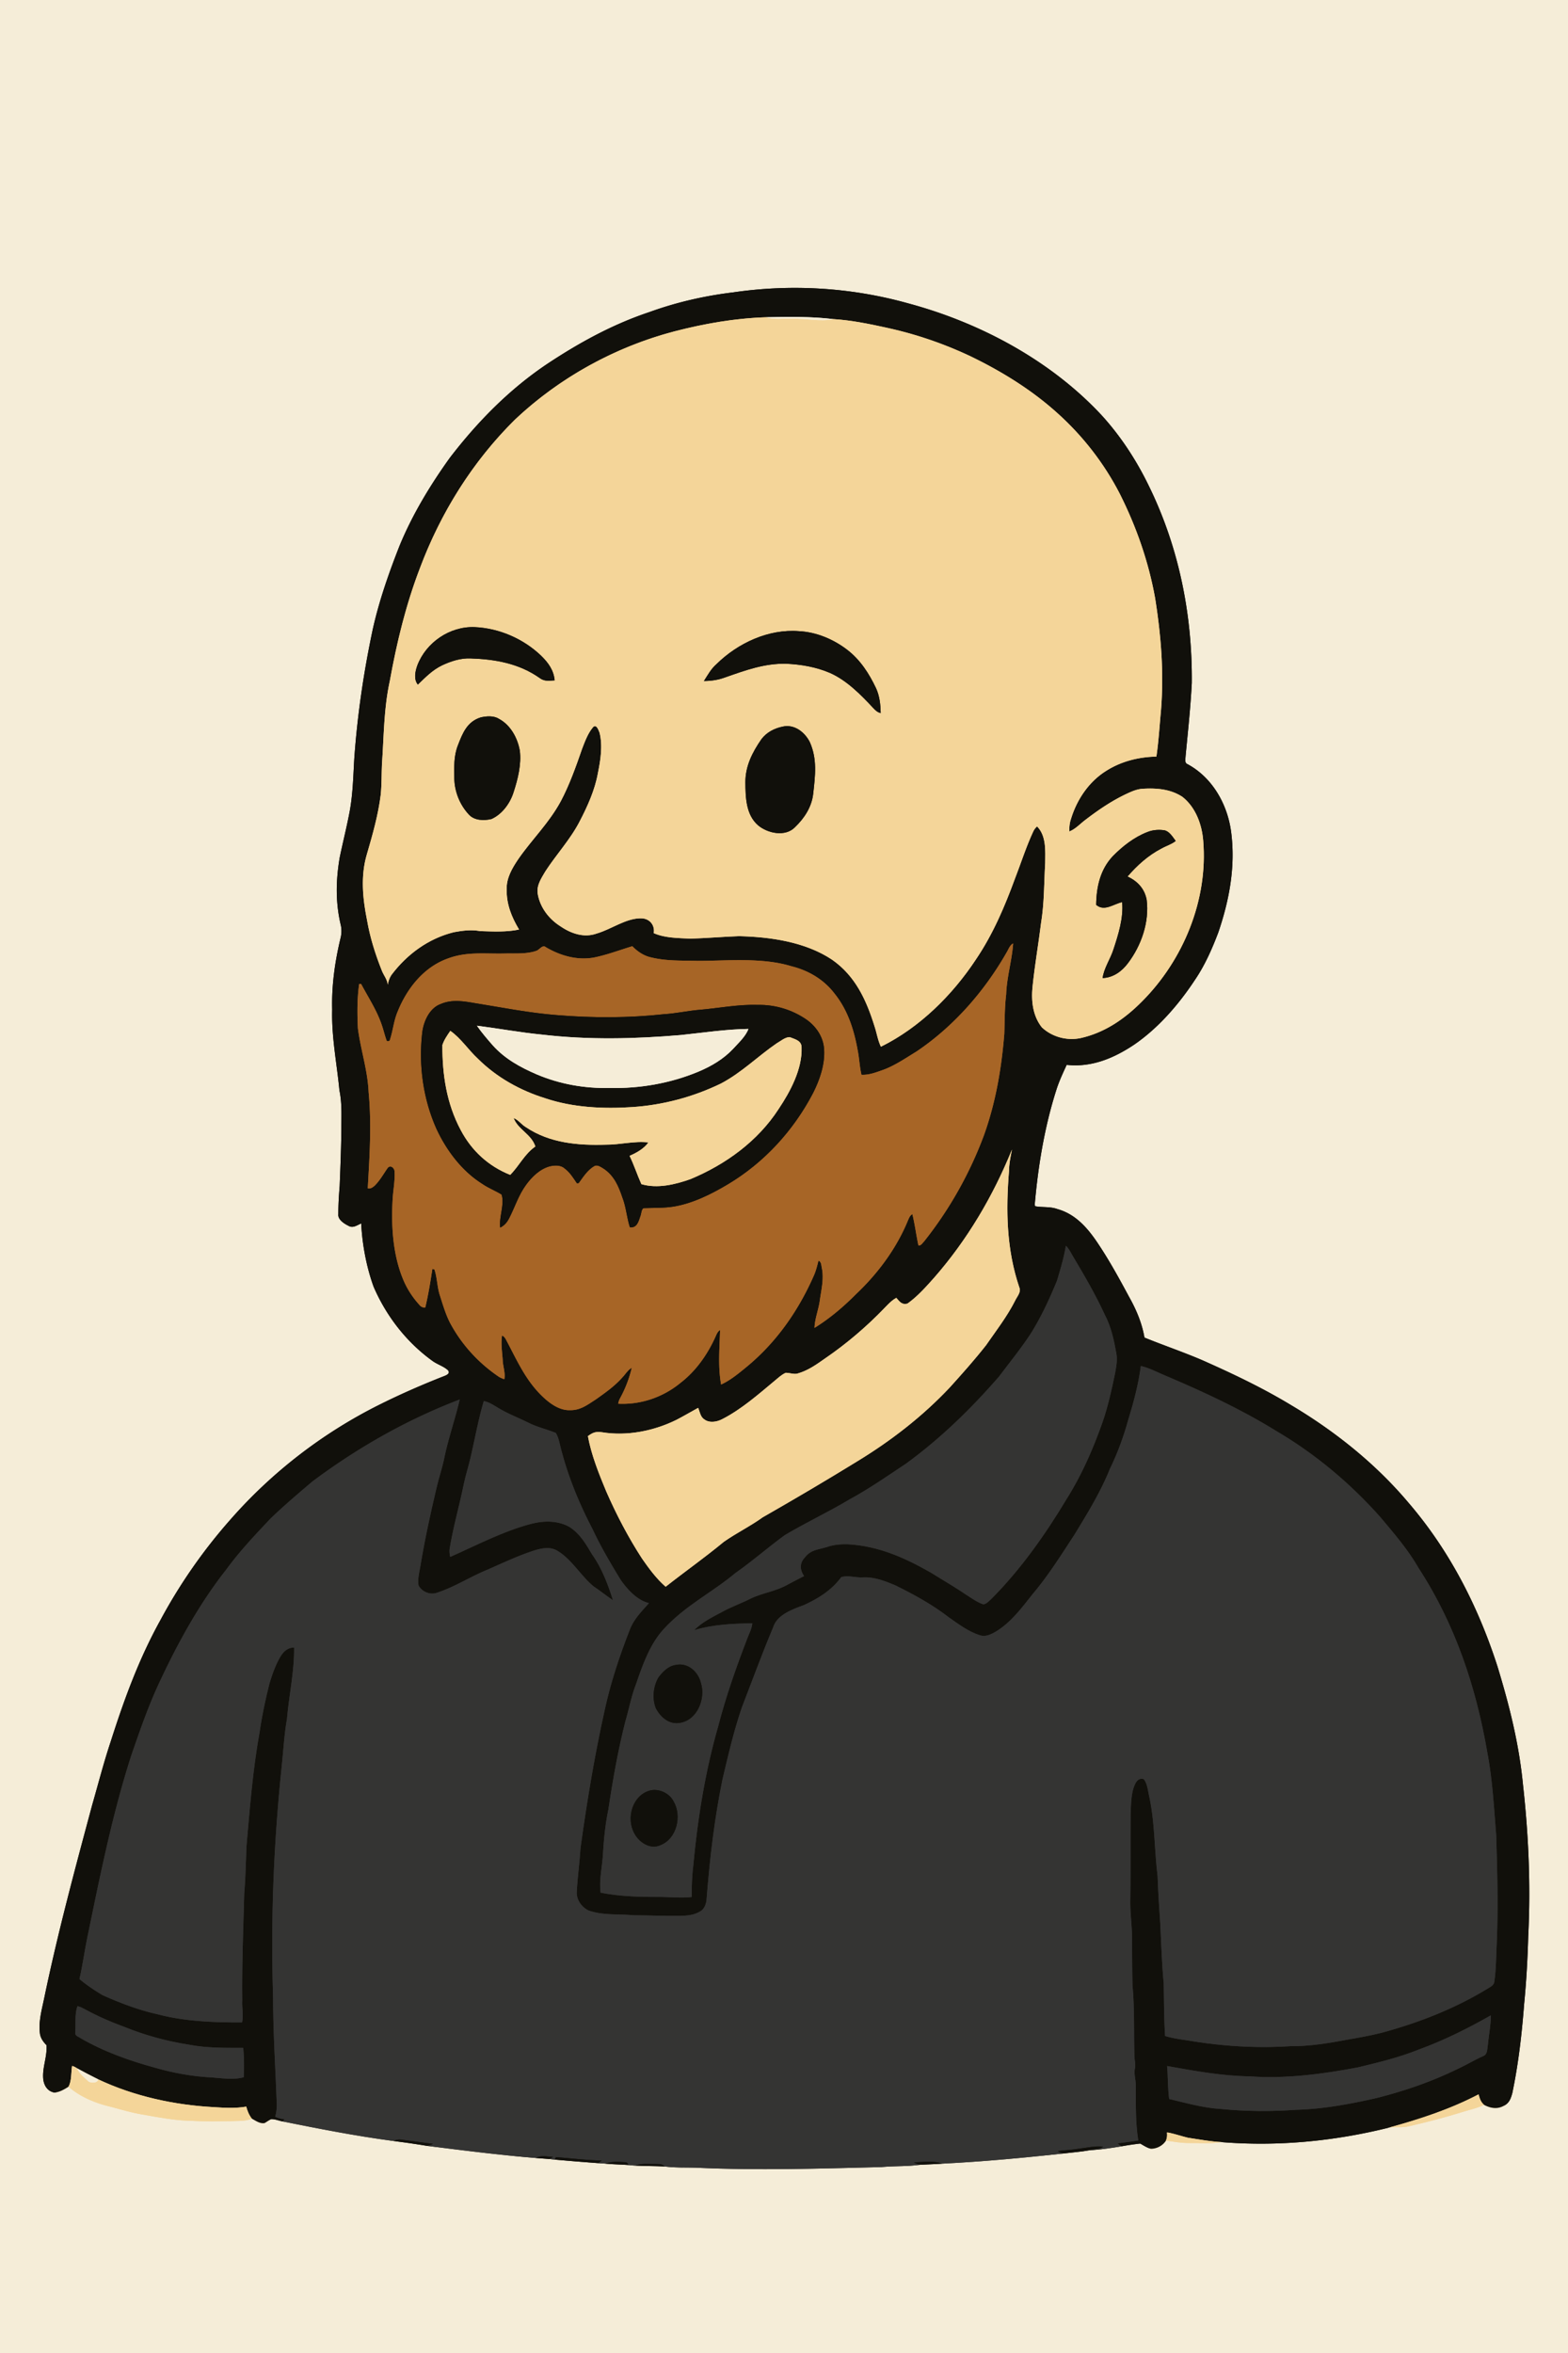 <svg xmlns="http://www.w3.org/2000/svg" xmlns:xlink="http://www.w3.org/1999/xlink" width="836pt" height="1672" viewBox="0 0 836 1254"><rect x="0" y="0" width="836" height="1254" fill="#808080" stroke="none"/><defs><path id="a" d="M0 0h836v1254H0V0Zm192.6 652.04c.49 10.99 2.83 23.42 6.63 33.78 6.79 15.66 17.53 29.51 31.42 39.51 2.53 1.83 5.81 2.77 8.11 4.85 1.39 1.57-.25 2.52-1.61 3.06-11.98 4.69-23.77 9.84-35.28 15.6-29.98 15.03-56.92 35.81-79.03 61.03a283.462 283.462 0 0 0-37.35 53.64c-11.45 20.66-19.29 42.18-26.45 64.61-3.74 11.18-6.64 22.56-9.9 33.88-9.19 34.21-18.39 68.3-25.59 103-1.31 6.28-3.12 12.53-2.22 19.01.43 2.4 1.8 4.24 3.47 5.95.43 6.17-2.34 12.03-1.74 18.05.4 3.48 2.26 6.5 5.91 7.18 2.65-.1 5.36-1.71 7.56-3.11 6.26 5.48 14.59 8.89 22.63 10.73 5.55 1.49 11.15 3.16 16.82 4.1 8.53 1.47 17.36 3.25 26.02 3.33 7.34.43 14.63.24 22 .17 3.6-.16 6.88.08 10.29-1.29 2.07 1.11 4.37 2.84 6.82 2.33 1.12-.65 2.17-1.41 3.31-2.04 2.11-.14 4.32.85 6.4 1.21 19.47 3.91 39.07 7.77 58.76 10.36 6.12.77 12.21 1.65 18.3 2.65 19.18 2.43 38.42 4.86 57.69 6.43 2.42.2 4.83.38 7.25.55l2.97.33c7.7.66 15.39 1.34 23.09 1.87 1.25.1 2.5.18 3.75.25 4.13.43 8.27.44 12.4.76 1.2.12 2.4.25 3.6.3 5.26.28 10.52.2 15.78.48 5.46.73 11.17.49 16.71.65 33.18 1.55 65.77.47 98.88-.33 6.72-.65 13.54-.28 20.22-1.21 4.05-.24 8.1-.33 12.15-.62 21.61-1.07 43.22-3.09 64.73-5.43 4.59-.56 9.21-.88 13.75-1.71 5.81-.31 11.53-1.15 17.26-2.12 3.27-.59 6.51-1.08 9.82-1.44 1.77.99 3.65 2.28 5.65 2.76 3.14.05 6.43-1.67 8.08-4.38 4.11.64 8.16 1.34 12.34 1.33 5.77-.12 11.37.48 17.1-.5 30.15 2.44 60.44-.46 89.76-7.8 3.11-.3 6.13.13 9.27-.41 9.88-2.22 19.69-4.77 29.37-7.77 3.97-1.26 7.98-2.04 11.75-3.87 3.45 1.87 7.32 2.48 10.81.33 2.67-1.38 3.49-3.86 4.24-6.57 3.29-15.74 5.08-31.51 6.31-47.52 1.18-11.96 1.84-23.98 2.18-35.99 1.36-26.95.2-54.09-2.8-80.9-2.07-21.62-7.26-42.21-13.58-62.94-10.34-32.11-25.7-62.11-47.83-87.72-17.47-20.65-39.2-37.93-62.42-51.7-15.12-9.14-30.94-16.64-47.07-23.8-10.15-4.36-21.31-8.16-30.91-12.09-1.34-7.79-4.38-14.92-8.25-21.79-5.05-9.39-10.26-18.91-16.17-27.8-5.46-8.29-11.95-16.08-21.9-18.87-3.92-1.45-7.91-.81-11.89-1.52l-.31-.66c1.79-20.65 5.19-41.42 11.49-61.2 1.46-4.69 3.53-9.05 5.56-13.51 13.26 1.48 25.18-3.56 35.98-10.77 13-8.93 23.85-21.52 32.48-34.63 5.24-7.71 9.14-16.57 12.42-25.27 5.82-17.14 9.12-34.71 6.88-52.84-1.8-15-9.95-29.66-23.58-36.87-1.34-.6-.83-2.83-.8-4 1.23-13.01 2.67-26.07 3.33-39.12.33-36.23-6.82-72.18-22.79-104.8-6.65-13.8-15.21-26.92-25.59-38.22-27.28-29.15-64.85-49.16-103.19-59.4-30.14-8.38-61.91-10.29-92.85-5.77-15.26 1.83-30.38 5.29-44.84 10.54-19.5 6.51-37.19 16.21-54.28 27.52-20.26 13.56-37.18 30.79-52 50.06-10.51 14.64-20.04 30.36-26.9 47.06-5.72 14.55-10.85 29.23-14.26 44.51-4.79 22.57-8.17 45.5-9.81 68.5-.56 9.28-.74 19.21-2.49 28.52-1.54 8.21-3.6 16.28-5.3 24.47-2.07 12.07-2.29 24.21.61 36.17.44 2.09.4 4.25-.05 6.33-3.06 12.64-4.91 25.48-4.57 38.51-.39 14.72 2.47 28.55 3.86 43.11 1.46 6.96 1.01 13.84 1.03 20.89-.1 10.02-.49 20.02-.9 30.03-.41 4.97-.72 10-.72 15-.36 2.95 3.14 5.12 5.41 6.25 2.46 1.44 4.5-.35 6.81-1.24Z"/><path id="b" d="M483.85 161.58c38.34 10.24 75.91 30.25 103.19 59.4 10.38 11.3 18.94 24.42 25.59 38.22 15.97 32.62 23.12 68.57 22.79 104.8-.66 13.05-2.1 26.11-3.33 39.12-.03 1.17-.54 3.4.8 4 13.63 7.21 21.78 21.87 23.58 36.87 2.24 18.13-1.06 35.7-6.88 52.84-3.28 8.7-7.18 17.56-12.42 25.27-8.63 13.11-19.48 25.7-32.48 34.63-10.8 7.21-22.72 12.25-35.98 10.77-2.03 4.46-4.1 8.82-5.56 13.51-6.3 19.78-9.7 40.55-11.49 61.2l.31.66c3.98.71 7.97.07 11.89 1.52 9.95 2.79 16.44 10.58 21.9 18.87 5.91 8.89 11.12 18.41 16.17 27.8 3.87 6.87 6.91 14 8.25 21.79 9.6 3.93 20.76 7.73 30.91 12.09 16.13 7.16 31.95 14.66 47.07 23.8 23.22 13.77 44.95 31.05 62.42 51.7 22.13 25.61 37.49 55.61 47.83 87.72 6.32 20.73 11.51 41.32 13.58 62.94 3 26.81 4.16 53.95 2.8 80.9-.34 12.01-1 24.03-2.18 35.99-1.23 16.01-3.02 31.78-6.31 47.52-.75 2.71-1.57 5.19-4.24 6.57-3.49 2.15-7.36 1.54-10.81-.33-1.8-1.53-2.32-3.38-2.94-5.58-15.08 7.89-31.1 13.12-47.45 17.63-29.32 7.34-59.61 10.24-89.76 7.8-5.88-.32-11.8-1.43-17.63-2.29-3.54-.85-7.03-2.07-10.61-2.77l-.7-.03c.22 1.54.05 2.95-.5 4.26-1.65 2.71-4.94 4.43-8.08 4.38-2-.48-3.88-1.77-5.65-2.76-3.31.36-6.55.85-9.82 1.44-.83-.38-1.58-.89-2.28-1.56 3.69-.54 7.39-.89 11.06-1.54-1.55-9.76-1.26-19.05-1.31-28.73.12-3.38-1.18-6.61-.45-9.83.4-1.97-.21-4.13-.29-6.17-.38-12.73.15-25.35-1.04-38-.18-7.66-.19-15.34-.23-23 .19-7.68-1.15-15.33-.93-23 .22-15.33.03-30.67.17-46 .29-5.07.22-11.04 2.59-15.63.91-1.67 2.43-2.93 4.42-2.18 1.89 2.29 2.2 6.06 2.84 8.89 3.09 13.89 2.77 28.53 4.53 42.79.31 8.38.82 16.76 1.42 25.13.55 10.68.82 21.33 1.85 31.98.15 9.37.15 18.7.71 28.06 5.09 1.61 10.49 2.02 15.83 2.99 16.82 2.6 34.02 3.58 51 2.45 9.99.1 20.18-1.55 29.99-3.41 6.39-1.1 12.81-2.24 19.09-3.85 20.36-5.56 39.79-13.22 57.73-24.44 1.09-.72 1.79-1.47 1.92-2.83.99-6.66.9-13.25 1.26-19.95.85-19.37.31-38.65-.28-58.01-1.17-14.4-1.95-29.47-4.72-43.99-6.01-34.94-17.18-68.4-36.62-98.25-5.65-9.88-12.92-18.25-20.18-26.93-16.1-18.19-34.86-33.92-55.82-46.23-18.7-11.56-38.49-20.73-58.68-29.31-4.41-1.8-8.79-4.25-13.45-5.27-1.23 9.66-3.82 19.31-6.68 28.59-2.5 9.07-5.67 17.77-9.81 26.22-4.98 12.45-11.92 23.64-18.87 35.05-7.03 10.74-14.01 21.9-22.32 31.7-5.78 7.25-11.23 14.74-19.23 19.74-2.59 1.55-5.7 3.21-8.78 2.2-5.99-1.81-11.49-5.94-16.58-9.5-8.93-6.89-18.73-12.26-28.83-17.22-5.57-2.29-11.01-4.44-17.14-4.13-3.66.24-8.04-1.28-11.49-.12-5.09 6.95-12.24 11.38-19.96 14.91-5.9 2.15-14.31 5.13-16.31 11.8-5.9 13.98-11.12 28.28-16.6 42.43-4.32 12.5-7.33 25.54-10.38 38.4-4.37 21.29-6.81 42.31-8.52 63.94-.16 2.39-1.05 5.19-3.2 6.51-3.25 2.01-6.79 2.42-10.54 2.48-8.33.13-16.67-.23-25.01-.28-8.67-.8-16.19.18-24.13-2.52-3.78-1.81-6.73-5.89-6.34-10.22.43-7.69 1.5-15.32 1.98-23.01 3.4-24.71 7.48-49.29 12.91-73.65 3.14-14.52 7.88-28.71 13.27-42.55 2.19-5.87 6.27-9.85 10.31-14.41-6.26-1.5-11.45-7.24-15.03-12.32-5.37-8.78-10.63-17.69-14.99-27.01-6.99-13.37-12.86-27.51-16.68-42.13-.85-3.01-1.3-6.57-2.96-9.25-4.81-1.95-9.9-3.07-14.58-5.43-5.38-2.7-11.01-4.77-16.1-7.88-2.51-1.49-4.78-3.08-7.71-3.66-2.85 9.59-4.63 19.58-6.87 29.31-1.12 5.06-2.76 9.97-3.81 15.04-2.33 11.38-5.55 22.49-7.45 33.95-.32 1.63-.11 3.14.23 4.74 13.78-6.08 28.14-13.65 43-17.57 6.87-1.82 14.68-1.93 20.95 1.84 5.48 3.73 8.36 8.83 11.66 14.36 5.2 7.28 8.48 15.98 11.16 24.46-3.51-2.35-6.8-5-10.31-7.36-6.71-5.49-11.61-14.32-19.11-18.85-3.78-2.44-8.24-1.59-12.29-.39-8.65 2.78-16.58 6.54-24.79 10.16-9.55 3.82-17.58 9.29-27.36 12.47-3.64 1.31-8.06-.53-9.81-3.93-.54-3.18.34-6.8.94-9.94 2.3-14.11 5.39-28.12 8.66-42.03 1.32-5.7 3.26-11.2 4.35-16.95 2.16-10.16 5.68-20.04 8.01-30.14-27.99 10.64-54.59 25.76-78.55 43.7-7.58 6.42-15.14 12.84-22.3 19.72-8.21 8.73-16.62 17.55-23.66 27.27-14.4 18.24-25.94 39.34-35.74 60.35-5.8 12.42-10.23 25.28-14.71 38.21-10.3 31.74-16.98 65.5-23.74 98.21-1.43 7.11-2.41 14.31-4.03 21.39 3.7 3.15 8.17 6.13 12.36 8.61 9.34 4.16 19.03 7.87 29.04 10.1 14.53 3.88 30.32 4.47 45.29 4.41.83-3.92-.13-7.78.1-11.83-.22-19 .55-38.01 1.06-57 .73-8.41.84-16.84 1.21-25.27 1.76-20.19 3.37-40.67 6.99-60.63 1.27-8.78 3.12-17.58 5.33-26.18 1.52-4.88 3.23-9.9 5.91-14.28 1.62-2.62 3.9-4.62 7.14-4.61.18 12.64-2.7 25.35-3.78 37.97-1.53 8.62-1.94 17.3-2.88 25.99-4.24 40.62-5.86 81.18-4.54 122.01 0 19.34 1.29 38.57 1.99 57.88-.01 2.1-.3 4.18-.86 6.2 1.64.81 3.25 1.11 5.05 1.35l-.96 1.19c-2.08-.36-4.29-1.35-6.4-1.21-1.14.63-2.19 1.39-3.31 2.04-2.45.51-4.75-1.22-6.82-2.33-1.53-1.93-2.36-4.07-3-6.42-5.64.99-11.61.66-17.3.28-21.05-1.13-42.44-5.78-61.57-14.78-3.81-1.89-7.6-3.86-11.33-5.91-.84-.54-1.66-1.04-2.65-1.27-.57 3.53-.17 7.88-1.91 11.06-2.2 1.4-4.91 3.01-7.56 3.11-3.65-.68-5.51-3.7-5.91-7.18-.6-6.02 2.17-11.88 1.74-18.05-1.67-1.71-3.04-3.55-3.47-5.95-.9-6.48.91-12.73 2.22-19.01 7.2-34.7 16.4-68.79 25.59-103 3.26-11.32 6.16-22.7 9.9-33.88 7.16-22.43 15-43.95 26.45-64.61a283.462 283.462 0 0 1 37.35-53.64c22.11-25.22 49.05-46 79.03-61.03 11.51-5.76 23.3-10.91 35.28-15.6 1.36-.54 3-1.49 1.61-3.06-2.3-2.08-5.58-3.02-8.11-4.85-13.89-10-24.63-23.85-31.42-39.51-3.8-10.36-6.14-22.79-6.63-33.78-2.31.89-4.35 2.68-6.81 1.24-2.27-1.13-5.77-3.3-5.41-6.25 0-5 .31-10.03.72-15 .41-10.01.8-20.01.9-30.03-.02-7.05.43-13.93-1.03-20.89-1.39-14.56-4.25-28.39-3.86-43.11-.34-13.03 1.51-25.87 4.57-38.51.45-2.08.49-4.24.05-6.33-2.9-11.96-2.68-24.1-.61-36.17 1.7-8.19 3.76-16.26 5.3-24.47 1.75-9.31 1.93-19.24 2.49-28.52 1.64-23 5.02-45.93 9.81-68.5 3.41-15.28 8.54-29.96 14.26-44.51 6.86-16.7 16.39-32.42 26.9-47.06 14.82-19.27 31.74-36.5 52-50.06 17.09-11.31 34.78-21.01 54.28-27.52 14.46-5.25 29.58-8.71 44.84-10.54 30.94-4.52 62.71-2.61 92.85 5.77ZM206.74 524.77c.32-1.84.89-3.58 1.93-5.15 8.31-11.06 19.77-19.47 33.31-22.81 4.69-.87 9.27-1.46 14.02-.59 6.84.21 14.01.59 20.74-.84-3.97-6.6-6.77-13.54-6.6-21.38-.23-6.12 3.08-11.59 6.4-16.47 7.22-10.33 16.29-19.12 22.44-30.53 4.64-8.74 8.1-18.51 11.33-27.84 1.53-3.97 3.18-8.58 6.05-11.8 1.75-1.47 2.82 1.95 3.3 3.11 1.75 6.9.51 14.8-.91 21.7-1.61 8.94-5.59 17.72-9.78 25.74-4.89 9.47-12.75 17.97-18.34 26.7-2.03 3.48-4.54 7.17-3.98 11.4 1.1 7.28 5.75 13.51 11.87 17.46 5.76 3.99 12.75 6.52 19.66 4.02 7.82-2.26 15.79-8.32 23.83-8.07 4.32.1 7.25 3.61 6.54 7.87 5.82 2.64 13.15 2.61 19.45 2.94 8.66-.25 17.33-1.01 26-1.32 16.7.39 35.38 3.05 49.57 12.51 12.42 8.62 18.31 21.45 22.67 35.45 1.24 3.7 1.75 7.45 3.42 10.96 20.61-10.17 38.06-27.44 50.65-46.5 9.12-13.5 15.28-27.99 20.87-43.21 3.27-8.4 5.93-16.89 9.75-25.08.47-.99 1.14-1.86 2-2.61 4.99 5.02 4.38 13.06 4.32 19.57-.63 10.98-.45 21.24-2.21 32-1.4 11.35-3.38 22.63-4.53 33.99-.76 7.49.16 15.49 4.98 21.53 5.39 5.09 13.27 7.21 20.53 5.74 12.93-2.87 23.56-10.2 32.76-19.47 22.19-22.18 35.38-54.31 32.71-85.81-.68-8.67-4.08-17.83-11.11-23.33-6.42-4.2-13.94-4.74-21.4-4.27-3.4.29-6.35 1.75-9.39 3.19-7.37 3.58-14.25 8.28-20.75 13.26-2.8 2.06-5.43 5.06-8.69 6.28-.13-2.48.13-4.64.95-6.98 3.16-10.2 9.56-19.66 18.73-25.35 8.01-5.08 17.28-7.36 26.72-7.58 1.22-8.37 1.7-16.78 2.49-25.2 1.55-19.94-.03-39.48-3.17-59.18-3.49-19.42-10.01-38.12-18.88-55.73-8.33-16.17-19.66-30.74-33.19-42.89-13.82-12.48-29.87-22.37-46.6-30.44-13.81-6.49-28.3-11.5-43.2-14.81-9.69-2.15-19.83-4.29-29.72-4.88-11.77-1.42-23.84-1.23-35.71-.99-16.65.53-32.96 3.37-49.07 7.55-31.58 8.29-61.14 24.58-84.9 46.98-22.6 22.33-39.59 49.55-50.73 79.25-7.46 19.44-12.31 39.56-16.02 60.01-3.22 14.65-3.14 29.26-4.18 44.13-.26 5.46-.12 10.99-.66 16.43-1.39 11.09-4.36 21.37-7.46 32.05-3.36 11.49-2.16 23.46.17 35.01 1.59 9.19 4.39 18.05 7.84 26.7 1.04 2.72 2.87 4.6 3.18 7.58Zm252.57 48.03c-1.02-4.28-1.15-8.66-2.01-12.97-1.99-11.09-5.34-21.7-12.56-30.56-5.66-7.35-13.81-12.1-22.75-14.31-15.53-4.78-33.86-2.88-49.99-2.87-8.93-.24-17.28.21-26-2.14-3.47-1.04-6.35-3.12-8.88-5.66-6.78 2.04-13.67 4.68-20.62 6.05-8.93 1.54-17.7-1.01-25.4-5.5-1.92-1.63-3.4 1.37-5.22 1.92-5.16 1.79-11.46 1.28-16.88 1.4-10.5.26-20.04-1.14-30.16 2.64-12.85 4.54-21.85 15.95-26.8 28.26-2.08 4.82-2.46 9.96-4.08 14.88-.11.82-.68 1.12-1.72.91-1.05-2.76-1.68-5.67-2.65-8.46-2.61-7.83-7.02-14.42-11.06-22.01l-1.03.04c-1.12 7.74-1.05 15.78-.68 23.59 1.46 11.41 5.21 22.32 5.71 33.99 1.66 17.29.51 34.05-.45 51.3 1.41.4 2.73-.56 3.72-1.46 2.8-2.79 4.58-6.08 6.8-9.26 1.37-1.88 3.38-.45 3.73 1.36.42 5.24-.83 10.78-1.03 16.06-.76 13.9.27 29.04 5.7 42 2.06 4.95 5.01 9.45 8.6 13.41.98 1.15 1.65 1.35 3.12 1.48 1.62-6.73 2.76-13.8 3.81-20.66l1.1.34c1.5 4.46 1.42 9.3 2.9 13.81 1.73 5.36 3.36 11.1 6.15 15.96 6.17 11.04 14.97 20.45 25.46 27.5.87.48 1.78.88 2.74 1.2.66-3.24-.71-6.71-.85-10.04-.26-4.35-1.08-8.95-.36-13.27 1.4.65 1.9 1.79 2.56 3.06 5.71 10.8 10.22 21.14 19.29 29.71 3.87 3.64 8.92 7.26 14.48 7.03 5.56.08 9.32-2.94 13.75-5.78 5.09-3.62 10.05-7.08 14.2-11.82 1.72-1.82 2.72-3.77 4.87-4.96-1.3 5.68-3.53 11.38-6.36 16.48-.41.82-.7 1.7-.85 2.64 12.07.63 24.04-3.51 33.31-11.2 8.37-6.44 14.58-15.5 18.81-25.08.55-1.2 1.02-2.25 2.18-2.98-.25 9.8-1.19 19.26.56 29.03 4.85-2.2 9.17-5.78 13.27-9.14 16.21-13.24 28.15-30.45 36.45-49.56.96-2.37 1.58-4.83 2.18-7.32 1.69.72 1.45 2.61 1.85 4.15 1.12 5.75-.32 11.24-1.12 17.03-.67 5.02-2.64 9.56-2.84 14.66 8.13-5.02 15.55-11.34 22.27-18.12 11.65-11.02 21.6-24.47 27.65-39.38.59-1.25.98-2.42 2.26-3.12 1.36 5.5 2.03 11.13 3.23 16.66 1.37.26 2.11-1.25 2.98-2.07a207.06 207.06 0 0 0 32.05-56.9c6.19-17.35 9.28-35.43 10.75-53.75.26-7.02.14-14 1-21 .3-9.21 3.08-18.07 3.72-27.2-1.8.89-2.48 3.21-3.52 4.87-11.84 20.72-28.27 39.49-48.15 52.82-5.89 3.58-11.88 7.73-18.33 9.93-3.6 1.27-6.99 2.53-10.86 2.38Zm80.22 39.88-.09.22c-10.09 24.78-23.79 47.96-41.45 68.11-4.25 4.77-8.8 9.9-14.12 13.7-3 .84-4.26-1.02-5.97-3.03-2.4 1.3-4.18 3.22-6.06 5.15-9.66 10.06-20.36 19.21-31.88 27.09-4.81 3.39-9.26 6.59-15.04 8.18-1.95.35-4.03-.5-6.02-.47-2.22.99-4.06 2.76-5.94 4.3-8.57 7.14-17.77 15.21-27.75 20.31-2.83 1.55-6.98 2.31-9.72.19-2.1-1.37-2.34-3.97-3.26-6.12-3.86 2.11-7.65 4.34-11.55 6.37-12.06 5.94-26.34 8.8-39.69 6.63-3.41-.45-4.84.09-7.53 2.05 1.84 10.09 5.84 20.05 9.78 29.49 5.42 12.38 11.73 24.44 19.09 35.79 3.68 5.29 7.69 10.75 12.58 14.98 10.22-8.05 20.85-15.54 30.89-23.84 6.71-4.74 14.15-8.33 20.83-13.15 16.91-9.66 33.7-19.56 50.29-29.76 18.12-11.02 34.91-24 49.47-39.46 6.62-7.32 13.31-14.83 19.41-22.59 5.39-7.81 11.1-15.13 15.41-23.63.96-2.06 3.35-4.65 2.28-6.99-6.9-20.38-7.25-40.98-5.52-62.22.03-3.74.78-7.31 1.51-10.96l.05-.34Zm28.76 51.22c-1.04 6.35-2.93 12.56-4.76 18.71-3.97 9.63-8.37 19.18-13.9 28.03-5.24 8-11.24 15.34-16.98 22.99-14.98 17.2-31.15 32.97-49.62 46.43-9.9 6.56-19.54 13.31-30 18.99-11.37 6.8-23.4 12.4-34.76 19.19-8.82 6.48-17.08 13.71-26.05 20-13.05 10.87-26.99 17.45-38.65 30.3-7.06 7.82-10.98 18.83-14.33 28.65-2.61 6.58-3.81 13.42-5.81 20.19-3.94 15.54-6.67 31-9.04 46.83-1.64 7.95-2.46 15.98-2.92 24.07-.39 6.66-2.12 13.77-1.24 20.38 10.67 2.16 21.91 2.31 32.77 2.29 5.46.08 10.47.65 15.82.01-.09-5.71.15-11.33.84-17.01 2.32-24.88 6.34-49.91 13.26-73.95 4.1-15.85 9.58-31.39 15.45-46.66 1.05-2.9 2.49-5.28 2.71-8.23-10.5.22-20.86.6-30.97 3.68 3.99-4.2 9.88-7.06 14.94-9.77 4.84-2.67 10.05-4.49 14.98-6.98 6.38-3.13 13.5-3.93 19.64-7.39 2.99-1.61 6.02-3.15 9.03-4.71-2.28-3.26-2.46-6.91.4-9.88 3.19-4.29 7.47-4.19 12.14-5.71 3.5-1.17 7.1-1.44 10.76-1.35 16.44.88 30.63 7.28 44.69 15.33 6.14 3.86 12.42 7.45 18.41 11.55 2.86 1.78 5.75 3.94 8.95 5.06 1.59.19 3.16-1.64 4.28-2.6 15.75-15.76 28.98-34.52 40.42-53.59 8.05-12.81 14.06-26.59 19.09-40.83 2.92-8.49 4.91-17.47 6.72-26.26.61-3.62 1.33-7.02.58-10.65-1.22-6.89-2.73-13.86-6-20.11-4.97-10.81-10.85-20.92-16.94-31.12-1.22-2.06-2.17-4.17-3.91-5.88Zm-438.34 443.13c.26-5.22.22-10.43-.26-15.63-9.47-.03-19.29.15-28.62-1.66-12.01-1.84-23.84-5.07-35.09-9.66-7.14-2.59-14.09-5.67-20.77-9.29-1.28-.67-2.47-1.33-3.9-1.62-1.55 4.26-.83 9.36-1.17 13.85-.23 2.07 1.39 2.18 2.75 3.15 12.4 7.22 26.31 12.13 40.11 15.89 9.46 2.7 19.17 4.47 29 5.03 5.74.33 12.37 1.56 17.95-.06Zm492.3-5.97c.54 5.85.33 11.74 1.11 17.57 9.23 2.18 18.1 4.75 27.64 5.32 13.26 1.32 26.71 1.4 40 .44 14.46-.37 28.98-3.1 43.03-6.29 14.97-3.8 29.54-8.79 43.42-15.63 4.55-2.09 8.81-4.72 13.4-6.74 2.29-.88 2.02-3.76 2.4-5.74.49-5.34 1.6-10.6 1.62-15.93-12.46 7.06-25.24 13.44-38.73 18.33-10.35 4.16-21.34 6.8-32.16 9.4-18.76 3.56-38.56 6.17-57.65 4.78-14.97-.22-29.41-2.9-44.08-5.51Z"/><path id="c" d="M408.57 169.08c4.16 1.46 9.06.51 13.43.81 7.58-.34 15.1 1.7 22.28.18 9.89.59 20.03 2.73 29.72 4.88 14.9 3.31 29.39 8.32 43.2 14.81 16.73 8.07 32.78 17.96 46.6 30.44 13.53 12.15 24.86 26.72 33.19 42.89 8.87 17.61 15.39 36.31 18.88 55.73 3.14 19.7 4.72 39.24 3.17 59.18-.79 8.42-1.27 16.83-2.49 25.2-9.44.22-18.71 2.5-26.72 7.58-9.17 5.69-15.57 15.15-18.73 25.35-.82 2.34-1.08 4.5-.95 6.98 3.26-1.22 5.89-4.22 8.69-6.28 6.5-4.98 13.38-9.68 20.75-13.26 3.04-1.44 5.99-2.9 9.39-3.19 7.46-.47 14.98.07 21.4 4.27 7.03 5.5 10.43 14.66 11.11 23.33 2.67 31.5-10.52 63.63-32.71 85.81-9.2 9.27-19.83 16.6-32.76 19.47-7.26 1.47-15.14-.65-20.53-5.74-4.82-6.04-5.74-14.04-4.98-21.53 1.15-11.36 3.13-22.64 4.53-33.99 1.76-10.76 1.58-21.02 2.21-32 .06-6.51.67-14.55-4.32-19.57-.86.75-1.53 1.62-2 2.61-3.82 8.19-6.48 16.68-9.75 25.08-5.59 15.22-11.75 29.71-20.87 43.21-12.59 19.06-30.04 36.33-50.65 46.5-1.67-3.51-2.18-7.26-3.42-10.96-4.36-14-10.25-26.83-22.67-35.45-14.19-9.46-32.87-12.12-49.57-12.51-8.67.31-17.34 1.07-26 1.32-6.3-.33-13.63-.3-19.45-2.94.71-4.26-2.22-7.77-6.54-7.87-8.04-.25-16.01 5.81-23.83 8.07-6.91 2.5-13.9-.03-19.66-4.02-6.12-3.95-10.77-10.18-11.87-17.46-.56-4.23 1.95-7.92 3.98-11.4 5.59-8.73 13.45-17.23 18.34-26.7 4.19-8.02 8.17-16.8 9.78-25.74 1.42-6.9 2.66-14.8.91-21.7-.48-1.16-1.55-4.58-3.3-3.11-2.87 3.22-4.52 7.83-6.05 11.8-3.23 9.33-6.69 19.1-11.33 27.84-6.15 11.41-15.22 20.2-22.44 30.53-3.32 4.88-6.63 10.35-6.4 16.47-.17 7.84 2.63 14.78 6.6 21.38-6.73 1.43-13.9 1.05-20.74.84-4.75-.87-9.33-.28-14.02.59-13.54 3.34-25 11.75-33.31 22.81-1.04 1.57-1.61 3.31-1.93 5.15-.31-2.98-2.14-4.86-3.18-7.58-3.45-8.65-6.25-17.51-7.84-26.7-2.33-11.55-3.53-23.52-.17-35.01 3.1-10.68 6.07-20.96 7.46-32.05.54-5.44.4-10.97.66-16.43 1.04-14.87.96-29.48 4.18-44.13 3.71-20.45 8.56-40.57 16.02-60.01 11.14-29.7 28.13-56.92 50.73-79.25 23.76-22.4 53.32-38.69 84.9-46.98 16.11-4.18 32.42-7.02 49.07-7.55Zm-185.8 195.75c4.05-3.89 7.69-7.7 12.84-10.21 4.71-2.23 10.12-3.99 15.39-3.72 13.1.44 25.69 2.69 36.62 10.35 2.49 1.95 5.14 1.6 8.09 1.32-.48-5.4-3.44-9.44-7.19-13.09-9.43-9.06-22.46-14.72-35.52-15.26-13.17-.48-25.78 8.12-30.47 20.35-1.15 3.21-2.07 7.34.24 10.26Zm152.54-1.89c4.07-.05 7.75-.58 11.56-2.03 10.69-3.73 20.58-7.37 32.13-7.2 8.14.4 15.97 1.69 23.5 4.91 8.99 3.97 16.5 11.64 23.12 18.75 1.16 1.22 2.23 2.27 3.94 2.64-.11-4.55-.56-8.95-2.45-13.15-3.71-7.85-8.45-15.24-15.44-20.58-7.29-5.59-16.43-9.45-25.67-9.9-16.25-1.29-32.6 6.35-44.02 17.59-2.91 2.55-4.61 5.77-6.67 8.97Zm-119.04 19.4c-7.19 2.28-9.61 8.31-12.09 14.77-2.35 5.92-2.01 11.66-1.96 17.9.18 7.02 2.95 13.9 7.73 19.05 2.94 3.29 8.1 3.38 12.07 2.42 5.78-2.57 10.06-8.54 11.86-14.48 2.23-6.87 4.2-14.78 3.25-22.01-1.21-6.75-4.95-13.63-11.19-16.93-2.77-1.74-6.63-1.42-9.67-.72Zm160.89 4.93c-4.41.93-8.47 3.05-11.21 6.7-4.84 7.01-8.57 14.28-8.54 23.03.08 7.93.27 17.17 6.75 22.82 5.1 4.31 14.55 6.34 19.69 1.02 5.02-4.8 8.94-10.8 9.72-17.85 1.07-9.57 2.23-18.49-1.84-27.56-2.71-5.3-8.3-9.67-14.57-8.16Zm167.28 94.96c4.37 3.73 9.25-.48 13.84-1.45.81 8.28-2 17.27-4.58 25.08-1.62 5.19-5.11 10.03-5.82 15.38 5.63-.24 10.18-3.5 13.46-7.88 7.17-9.41 11.54-22 10.01-33.88-1.13-5.91-4.87-9.86-10.21-12.36 5.19-6 10.97-11.23 18.05-14.92 2.64-1.48 5.27-2.18 7.65-4.02-1.56-2.04-3.27-5.07-5.97-5.67-3.01-.47-6.22-.24-9.07.9-7.02 2.68-13.28 7.59-18.51 12.91-6.68 7.1-8.75 16.41-8.85 25.91Z"/><path id="d" d="M408.57 169.08c11.87-.24 23.94-.43 35.71.99-7.18 1.52-14.7-.52-22.28-.18-4.37-.3-9.27.65-13.43-.81Z"/><path id="e" d="M253 334.22c13.06.54 26.09 6.2 35.52 15.26 3.75 3.65 6.71 7.69 7.19 13.09-2.95.28-5.6.63-8.09-1.32-10.93-7.66-23.52-9.91-36.62-10.35-5.27-.27-10.68 1.49-15.39 3.72-5.15 2.51-8.79 6.32-12.84 10.21-2.31-2.92-1.39-7.05-.24-10.26 4.69-12.23 17.3-20.83 30.47-20.35Z"/><path id="f" d="M426 336.38c9.24.45 18.38 4.31 25.67 9.9 6.99 5.34 11.73 12.73 15.44 20.58 1.89 4.2 2.34 8.6 2.45 13.15-1.71-.37-2.78-1.42-3.94-2.64-6.62-7.11-14.13-14.78-23.12-18.75-7.53-3.22-15.36-4.51-23.5-4.91-11.55-.17-21.44 3.47-32.13 7.2-3.81 1.45-7.49 1.98-11.56 2.03 2.06-3.2 3.76-6.42 6.67-8.97 11.42-11.24 27.77-18.88 44.02-17.59Z"/><path id="g" d="M256.27 382.34c3.04-.7 6.9-1.02 9.67.72 6.24 3.3 9.98 10.18 11.19 16.93.95 7.23-1.02 15.14-3.25 22.01-1.8 5.94-6.08 11.91-11.86 14.48-3.97.96-9.13.87-12.07-2.42-4.78-5.15-7.55-12.03-7.73-19.05-.05-6.24-.39-11.98 1.96-17.9 2.48-6.46 4.9-12.49 12.09-14.77Z"/><path id="h" d="M417.16 387.27c6.27-1.51 11.86 2.86 14.57 8.16 4.07 9.07 2.91 17.99 1.84 27.56-.78 7.05-4.7 13.05-9.72 17.85-5.14 5.32-14.59 3.29-19.69-1.02-6.48-5.65-6.67-14.89-6.75-22.82-.03-8.75 3.7-16.02 8.54-23.03 2.74-3.65 6.8-5.77 11.21-6.7Z"/><path id="i" d="M620.87 442.51c2.7.6 4.41 3.63 5.97 5.67-2.38 1.84-5.01 2.54-7.65 4.02-7.08 3.69-12.86 8.92-18.05 14.92 5.34 2.5 9.08 6.45 10.21 12.36 1.53 11.88-2.84 24.47-10.01 33.88-3.28 4.38-7.83 7.64-13.46 7.88.71-5.35 4.2-10.19 5.82-15.38 2.58-7.81 5.39-16.8 4.58-25.08-4.59.97-9.47 5.18-13.84 1.45.1-9.5 2.17-18.81 8.85-25.91 5.23-5.32 11.49-10.23 18.51-12.91 2.85-1.14 6.06-1.37 9.07-.9Z"/><path id="j" d="M540.17 502.8c-.64 9.13-3.42 17.99-3.72 27.2-.86 7-.74 13.98-1 21-1.47 18.32-4.56 36.4-10.75 53.75a207.06 207.06 0 0 1-32.05 56.9c-.87.82-1.61 2.33-2.98 2.07-1.2-5.53-1.87-11.16-3.23-16.66-1.28.7-1.67 1.87-2.26 3.12-6.05 14.91-16 28.36-27.65 39.38-6.72 6.78-14.14 13.1-22.27 18.12.2-5.1 2.17-9.64 2.84-14.66.8-5.79 2.24-11.28 1.12-17.03-.4-1.54-.16-3.43-1.85-4.15-.6 2.49-1.22 4.95-2.18 7.32-8.3 19.11-20.24 36.32-36.45 49.56-4.1 3.36-8.42 6.94-13.27 9.14-1.75-9.77-.81-19.23-.56-29.03-1.16.73-1.63 1.78-2.18 2.98-4.23 9.58-10.44 18.64-18.81 25.08-9.27 7.69-21.24 11.83-33.31 11.2.15-.94.44-1.82.85-2.64 2.83-5.1 5.06-10.8 6.36-16.48-2.15 1.19-3.15 3.14-4.87 4.96-4.15 4.74-9.11 8.2-14.2 11.82-4.43 2.84-8.19 5.86-13.75 5.78-5.56.23-10.61-3.39-14.48-7.03-9.07-8.57-13.58-18.91-19.29-29.71-.66-1.27-1.16-2.41-2.56-3.06-.72 4.32.1 8.92.36 13.27.14 3.33 1.51 6.8.85 10.04-.96-.32-1.87-.72-2.74-1.2-10.49-7.05-19.29-16.46-25.46-27.5-2.79-4.86-4.42-10.6-6.15-15.96-1.48-4.51-1.4-9.35-2.9-13.81l-1.1-.34c-1.05 6.86-2.19 13.93-3.81 20.66-1.47-.13-2.14-.33-3.12-1.48-3.59-3.96-6.54-8.46-8.6-13.41-5.43-12.96-6.46-28.1-5.7-42 .2-5.28 1.45-10.82 1.03-16.06-.35-1.81-2.36-3.24-3.73-1.36-2.22 3.18-4 6.47-6.8 9.26-.99.9-2.31 1.86-3.72 1.46.96-17.25 2.11-34.01.45-51.3-.5-11.67-4.25-22.58-5.71-33.99-.37-7.81-.44-15.85.68-23.59l1.03-.04c4.04 7.59 8.45 14.18 11.06 22.01.97 2.79 1.6 5.7 2.65 8.46 1.04.21 1.61-.09 1.72-.91 1.62-4.92 2-10.06 4.08-14.88 4.95-12.31 13.95-23.72 26.8-28.26 10.12-3.78 19.66-2.38 30.16-2.64 5.42-.12 11.72.39 16.88-1.4 1.82-.55 3.3-3.55 5.22-1.92 7.7 4.49 16.47 7.04 25.4 5.5 6.95-1.37 13.84-4.01 20.62-6.05 2.53 2.54 5.41 4.62 8.88 5.66 8.72 2.35 17.07 1.9 26 2.14 16.13-.01 34.46-1.91 49.99 2.87 8.94 2.21 17.09 6.96 22.75 14.31 7.22 8.86 10.57 19.47 12.56 30.56.86 4.31.99 8.69 2.01 12.97 3.87.15 7.26-1.11 10.86-2.38 6.45-2.2 12.44-6.35 18.33-9.93 19.88-13.33 36.31-32.1 48.15-52.82 1.04-1.66 1.72-3.98 3.52-4.87ZM266.71 654.22c2.21-1.15 3.53-2.67 4.68-4.85 3.15-6.1 4.97-12.28 9.07-17.91 3.14-4.35 7.63-8.7 12.99-9.98 2.59-.54 5.68-.61 7.73 1.31 2.78 2.13 4.47 4.94 6.41 7.78.64.09 1.08-.11 1.3-.59 2.32-3.24 4.61-6.72 8.23-8.72 1.74-.6 3.51.82 4.93 1.67 5.4 3.7 7.78 9.24 9.79 15.23 2.02 5.17 2.31 10.66 4.02 15.93 3.81.32 4.53-3.08 5.53-5.94.53-1.27.5-3.51 1.64-4.29 5.2-.21 10.77 0 15.97-.82 10.22-1.65 20.25-6.64 29.08-11.92 19.37-11.56 34.98-28.65 45.4-48.6 3.58-7.05 6.49-15.54 5.88-23.53-.46-6.28-4-11.64-8.99-15.33a44.151 44.151 0 0 0-26.37-8.1c-10.61-.32-20.47 1.72-31 2.61-6.38.55-12.62 1.96-19.01 2.34-18.96 2.05-37.98 2.04-56.98.49-14.68-1.12-29.01-4.01-43.51-6.32-6.18-1.08-12.4-2.18-18.38.35-6.3 2.18-9.51 9.8-10.07 15.97-1.87 17.02.63 34.81 7.61 50.49 5.32 11.51 13.58 22.56 24.44 29.37 3.26 2.26 6.96 3.67 10.32 5.73 1.75 5.04-1.51 12.38-.71 17.63Z"/><path id="k" d="M253.5 534.68c14.5 2.31 28.83 5.2 43.51 6.32 19 1.55 38.02 1.56 56.98-.49 6.39-.38 12.63-1.79 19.01-2.34 10.53-.89 20.39-2.93 31-2.61 9.44-.18 18.67 2.65 26.37 8.1 4.99 3.69 8.53 9.05 8.99 15.33.61 7.99-2.3 16.48-5.88 23.53-10.42 19.95-26.03 37.04-45.4 48.6-8.83 5.28-18.86 10.27-29.08 11.92-5.2.82-10.77.61-15.97.82-1.14.78-1.11 3.02-1.64 4.29-1 2.86-1.72 6.26-5.53 5.94-1.71-5.27-2-10.76-4.02-15.93-2.01-5.99-4.39-11.53-9.79-15.23-1.42-.85-3.19-2.27-4.93-1.67-3.62 2-5.91 5.48-8.23 8.72-.22.48-.66.68-1.3.59-1.94-2.84-3.63-5.65-6.41-7.78-2.05-1.92-5.14-1.85-7.73-1.31-5.36 1.28-9.85 5.63-12.99 9.98-4.1 5.63-5.92 11.81-9.07 17.91-1.15 2.18-2.47 3.7-4.68 4.85-.8-5.25 2.46-12.59.71-17.63-3.36-2.06-7.06-3.47-10.32-5.73-10.86-6.81-19.12-17.86-24.44-29.37-6.98-15.68-9.48-33.47-7.61-50.49.56-6.17 3.77-13.79 10.07-15.97 5.98-2.53 12.2-1.43 18.38-.35Zm.78 11.97c2.57 3.68 5.57 7.17 8.54 10.55 6.46 7.16 14.6 11.61 23.36 15.38 12.26 5.21 25.52 7.53 38.82 7.24 16.09.35 32.29-2.45 47.18-8.62 6.99-2.93 13.49-6.71 18.72-12.28 2.89-3.19 6.58-6.51 8.15-10.57-12.05.19-24.1 2.02-36.06 3.27-24.69 2.09-49.34 2.65-74-.23-11.62-1.13-23.14-3.27-34.71-4.74Zm17.74 79.48c4.92-4.95 7.5-10.98 13.41-15.13-2.18-6.65-9.28-9-11.59-15.15 2.56.96 4.13 3.42 6.52 4.84 12.66 8.51 27.79 9.82 42.64 9.35 7.51.06 15.29-2.08 22.71-1.19-2.34 3.32-6.38 5.59-10.04 7.14 2.41 4.91 4.05 10.11 6.3 15.08 8.5 2.53 18.05.2 26.2-2.69 18.68-7.78 35.84-20.17 46.94-37.33 6.27-9.34 12.7-21.37 12.27-32.9-.04-3.61-3.6-4.33-6.34-5.42-2.45-.02-4.91 2.18-7 3.35-10.01 6.86-18.54 15.5-29.6 21.35-14.88 7.21-30.94 11.5-47.45 12.59-15.23 1.03-31.57.24-46.14-4.66-13.52-4.2-26-11.13-36.07-21.14-5.11-4.72-9.06-10.92-14.68-14.83-1.62 2.33-3.36 4.84-4.23 7.57-.08 15.75 2.25 31.19 9.74 45.23 5.82 11.07 14.77 19.29 26.41 23.94Z"/><path id="l" d="M254.28 546.65c11.57 1.47 23.09 3.61 34.71 4.74 24.66 2.88 49.31 2.32 74 .23 11.96-1.25 24.01-3.08 36.06-3.27-1.57 4.06-5.26 7.38-8.15 10.57-5.23 5.57-11.73 9.35-18.72 12.28-14.89 6.17-31.09 8.97-47.18 8.62-13.3.29-26.56-2.03-38.82-7.24-8.76-3.77-16.9-8.22-23.36-15.38-2.97-3.38-5.97-6.87-8.54-10.55Z"/><path id="m" d="M240.1 549.39c5.62 3.91 9.57 10.11 14.68 14.83 10.07 10.01 22.55 16.94 36.07 21.14 14.57 4.9 30.91 5.69 46.14 4.66 16.51-1.09 32.57-5.38 47.45-12.59 11.06-5.85 19.59-14.49 29.6-21.35 2.09-1.17 4.55-3.37 7-3.35 2.74 1.09 6.3 1.81 6.34 5.42.43 11.53-6 23.56-12.27 32.9-11.1 17.16-28.26 29.55-46.94 37.33-8.15 2.89-17.7 5.22-26.2 2.69-2.25-4.97-3.89-10.17-6.3-15.08 3.66-1.55 7.7-3.82 10.04-7.14-7.42-.89-15.2 1.25-22.71 1.19-14.85.47-29.98-.84-42.64-9.35-2.39-1.42-3.96-3.88-6.52-4.84 2.31 6.15 9.41 8.5 11.59 15.15-5.91 4.15-8.49 10.18-13.41 15.13-11.64-4.65-20.59-12.87-26.41-23.94-7.49-14.04-9.82-29.48-9.74-45.23.87-2.73 2.61-5.24 4.23-7.57Z"/><path id="n" d="m539.53 612.68-.05.34c-.73 3.65-1.48 7.22-1.51 10.96-1.73 21.24-1.38 41.84 5.52 62.22 1.07 2.34-1.32 4.93-2.28 6.99-4.31 8.5-10.02 15.82-15.41 23.63-6.1 7.76-12.79 15.27-19.41 22.59-14.56 15.46-31.35 28.44-49.47 39.46-16.59 10.2-33.38 20.1-50.29 29.76-6.68 4.82-14.12 8.41-20.83 13.15-10.04 8.3-20.67 15.79-30.89 23.84-4.89-4.23-8.9-9.69-12.58-14.98-7.36-11.35-13.67-23.41-19.09-35.79-3.94-9.44-7.94-19.4-9.78-29.49 2.69-1.96 4.12-2.5 7.53-2.05 13.35 2.17 27.63-.69 39.69-6.63 3.9-2.03 7.69-4.26 11.55-6.37.92 2.15 1.16 4.75 3.26 6.12 2.74 2.12 6.89 1.36 9.72-.19 9.98-5.1 19.18-13.17 27.75-20.31 1.88-1.54 3.72-3.31 5.94-4.3 1.99-.03 4.07.82 6.02.47 5.78-1.59 10.23-4.79 15.04-8.18 11.52-7.88 22.22-17.03 31.88-27.09 1.88-1.93 3.66-3.85 6.06-5.15 1.71 2.01 2.97 3.87 5.97 3.03 5.32-3.8 9.87-8.93 14.12-13.7 17.66-20.15 31.36-43.33 41.45-68.11l.09-.22Z"/><path id="o" d="M568.29 663.9c1.74 1.71 2.69 3.82 3.91 5.88 6.09 10.2 11.97 20.31 16.94 31.12 3.27 6.25 4.78 13.22 6 20.11.75 3.63.03 7.03-.58 10.65-1.81 8.79-3.8 17.77-6.72 26.26-5.03 14.24-11.04 28.02-19.09 40.83-11.44 19.07-24.67 37.83-40.42 53.59-1.12.96-2.69 2.79-4.28 2.6-3.2-1.12-6.09-3.28-8.95-5.06-5.99-4.1-12.27-7.69-18.41-11.55-14.06-8.05-28.25-14.45-44.69-15.33-3.66-.09-7.26.18-10.76 1.35-4.67 1.52-8.95 1.42-12.14 5.71-2.86 2.97-2.68 6.62-.4 9.88-3.01 1.56-6.04 3.1-9.03 4.71-6.14 3.46-13.26 4.26-19.64 7.39-4.93 2.49-10.14 4.31-14.98 6.98-5.06 2.71-10.95 5.57-14.94 9.77 10.11-3.08 20.47-3.46 30.97-3.68-.22 2.95-1.66 5.33-2.71 8.23-5.87 15.27-11.35 30.81-15.45 46.66-6.92 24.04-10.94 49.07-13.26 73.95-.69 5.68-.93 11.3-.84 17.01-5.35.64-10.36.07-15.82-.01-10.86.02-22.1-.13-32.77-2.29-.88-6.61.85-13.72 1.24-20.38.46-8.09 1.28-16.12 2.92-24.07 2.37-15.83 5.1-31.29 9.04-46.83 2-6.77 3.2-13.61 5.81-20.19 3.35-9.82 7.27-20.83 14.33-28.65 11.66-12.85 25.6-19.43 38.65-30.3 8.97-6.29 17.23-13.52 26.05-20 11.36-6.79 23.39-12.39 34.76-19.19 10.46-5.68 20.1-12.43 30-18.99 18.47-13.46 34.64-29.23 49.62-46.43 5.74-7.65 11.74-14.99 16.98-22.99 5.53-8.85 9.93-18.4 13.9-28.03 1.83-6.15 3.72-12.36 4.76-18.71ZM360.21 887.35c-3.8.48-6.97 3.72-9.13 6.66-2.79 4.74-3.42 11.17-1.41 16.32 2.59 4.95 7.37 9.08 13.35 7.72 8.87-1.74 13.19-12.92 10.72-20.93-1.39-6.07-6.97-11.27-13.53-9.77Zm-13.95 66.97c-9.16 2.74-12.43 14.58-8.14 22.57 2.49 4.88 8.5 8.98 14.02 6.43 8.75-3.44 11.55-15.71 6.92-23.38-2.2-4.38-8.11-7.03-12.8-5.62Z"/><path id="p" d="M608.24 728.01c4.66 1.02 9.04 3.47 13.45 5.27 20.19 8.58 39.98 17.75 58.68 29.31 20.96 12.31 39.72 28.04 55.82 46.23 7.26 8.68 14.53 17.05 20.18 26.93 19.44 29.85 30.61 63.31 36.62 98.25 2.77 14.52 3.55 29.59 4.72 43.99.59 19.36 1.13 38.64.28 58.01-.36 6.7-.27 13.29-1.26 19.95-.13 1.36-.83 2.11-1.92 2.83-17.94 11.22-37.37 18.88-57.73 24.44-6.28 1.61-12.7 2.75-19.09 3.85-9.81 1.86-20 3.51-29.99 3.41-16.98 1.13-34.18.15-51-2.45-5.34-.97-10.74-1.38-15.83-2.99-.56-9.36-.56-18.69-.71-28.06-1.03-10.65-1.3-21.3-1.85-31.98-.6-8.37-1.11-16.75-1.42-25.13-1.76-14.26-1.44-28.9-4.53-42.79-.64-2.83-.95-6.6-2.84-8.89-1.99-.75-3.51.51-4.42 2.18-2.37 4.59-2.3 10.56-2.59 15.63-.14 15.33.05 30.67-.17 46-.22 7.67 1.12 15.32.93 23 .04 7.66.05 15.34.23 23 1.19 12.65.66 25.27 1.04 38 .08 2.04.69 4.2.29 6.17-.73 3.22.57 6.45.45 9.83.05 9.68-.24 18.97 1.31 28.73-3.67.65-7.37 1-11.06 1.54.7.67 1.45 1.18 2.28 1.56-5.73.97-11.45 1.81-17.26 2.12 2.25-.8 5.51-.35 7.28-1.9-3.98-.48-8.08.47-12.13.97-3.99.69-8.01.88-12.03 1.36.93.62 1.97 1.04 3.13 1.28-21.51 2.34-43.12 4.36-64.73 5.43-4.6-1.68-10.29-.84-15.12-.65.99.43 1.97.86 2.97 1.27-6.68.93-13.5.56-20.22 1.21-33.11.8-65.7 1.88-98.88.33-5.54-.16-11.25.08-16.71-.65-1.59-1.61-3.35-1.21-5.41-1.32-3.66.09-6.97-.46-10.37.84-1.2-.05-2.4-.18-3.6-.3-.27-1.05-.94-1.55-2.01-1.5-3.55-.28-6.97-.38-10.39.74-1.25-.07-2.5-.15-3.75-.25.63-.46 1.26-.92 1.88-1.38-8.19-.17-16.2-1.17-24.35-1.81l-.62 1.32-2.97-.33 2.03-1.05c-3.29-.22-6.19-1.06-9.28.5-19.27-1.57-38.51-4-57.69-6.43.99-.35 1.97-.71 2.95-1.08-5.62-.66-11.21-1.55-16.82-2.24-1.6-.28-2.95.16-4.43.67-19.69-2.59-39.29-6.45-58.76-10.36l.96-1.19c-1.8-.24-3.41-.54-5.05-1.35.56-2.02.85-4.1.86-6.2-.7-19.31-1.99-38.54-1.99-57.88-1.32-40.83.3-81.39 4.54-122.01.94-8.69 1.35-17.37 2.88-25.99 1.08-12.62 3.96-25.33 3.78-37.97-3.24-.01-5.52 1.99-7.14 4.61-2.68 4.38-4.39 9.4-5.91 14.28-2.21 8.6-4.06 17.4-5.33 26.18-3.62 19.96-5.23 40.44-6.99 60.63-.37 8.43-.48 16.86-1.21 25.27-.51 18.99-1.28 38-1.06 57-.23 4.05.73 7.91-.1 11.83-14.97.06-30.76-.53-45.29-4.41-10.01-2.23-19.7-5.94-29.04-10.1-4.19-2.48-8.66-5.46-12.36-8.61 1.62-7.08 2.6-14.28 4.03-21.39 6.76-32.71 13.44-66.47 23.74-98.21 4.48-12.93 8.91-25.79 14.71-38.21 9.8-21.01 21.34-42.11 35.74-60.35 7.04-9.72 15.45-18.54 23.66-27.27 7.16-6.88 14.72-13.3 22.3-19.72 23.96-17.94 50.56-33.06 78.55-43.7-2.33 10.1-5.85 19.98-8.01 30.14-1.09 5.75-3.03 11.25-4.35 16.95-3.27 13.91-6.36 27.92-8.66 42.03-.6 3.14-1.48 6.76-.94 9.94 1.75 3.4 6.17 5.24 9.81 3.93 9.78-3.18 17.81-8.65 27.36-12.47 8.21-3.62 16.14-7.38 24.79-10.16 4.05-1.2 8.51-2.05 12.29.39 7.5 4.53 12.4 13.36 19.11 18.85 3.51 2.36 6.8 5.01 10.31 7.36-2.68-8.48-5.96-17.18-11.16-24.46-3.3-5.53-6.18-10.63-11.66-14.36-6.27-3.77-14.08-3.66-20.95-1.84-14.86 3.92-29.22 11.49-43 17.57-.34-1.6-.55-3.11-.23-4.74 1.9-11.46 5.12-22.57 7.45-33.95 1.05-5.07 2.69-9.98 3.81-15.04 2.24-9.73 4.02-19.72 6.87-29.31 2.93.58 5.2 2.17 7.71 3.66 5.09 3.11 10.72 5.18 16.1 7.88 4.68 2.36 9.77 3.48 14.58 5.43 1.66 2.68 2.11 6.24 2.96 9.25 3.82 14.62 9.69 28.76 16.68 42.13 4.36 9.32 9.62 18.23 14.99 27.01 3.58 5.08 8.77 10.82 15.03 12.32-4.04 4.56-8.12 8.54-10.31 14.41-5.39 13.84-10.13 28.03-13.27 42.55-5.43 24.36-9.51 48.94-12.91 73.65-.48 7.69-1.55 15.32-1.98 23.01-.39 4.33 2.56 8.41 6.34 10.22 7.94 2.7 15.46 1.72 24.13 2.52 8.34.05 16.68.41 25.01.28 3.75-.06 7.29-.47 10.54-2.48 2.15-1.32 3.04-4.12 3.2-6.51 1.71-21.63 4.15-42.65 8.52-63.94 3.05-12.86 6.06-25.9 10.38-38.4 5.48-14.15 10.7-28.45 16.6-42.43 2-6.67 10.41-9.65 16.31-11.8 7.72-3.53 14.87-7.96 19.96-14.91 3.45-1.16 7.83.36 11.49.12 6.13-.31 11.57 1.84 17.14 4.13 10.1 4.96 19.9 10.33 28.83 17.22 5.09 3.56 10.59 7.69 16.58 9.5 3.08 1.01 6.19-.65 8.78-2.2 8-5 13.45-12.49 19.23-19.74 8.31-9.8 15.29-20.96 22.32-31.7 6.95-11.41 13.89-22.6 18.87-35.05 4.14-8.45 7.31-17.15 9.81-26.22 2.86-9.28 5.45-18.93 6.68-28.59Z"/><path id="q" d="M360.21 887.35c6.56-1.5 12.14 3.7 13.53 9.77 2.47 8.01-1.85 19.19-10.72 20.93-5.98 1.36-10.76-2.77-13.35-7.72-2.01-5.15-1.38-11.58 1.41-16.32 2.16-2.94 5.33-6.18 9.13-6.66Z"/><path id="r" d="M346.26 954.32c4.69-1.41 10.6 1.24 12.8 5.62 4.63 7.67 1.83 19.94-6.92 23.38-5.52 2.55-11.53-1.55-14.02-6.43-4.29-7.99-1.02-19.83 8.14-22.57Z"/><path id="s" d="M41.31 1069.17c1.43.29 2.62.95 3.9 1.62 6.68 3.62 13.63 6.7 20.77 9.29 11.25 4.59 23.08 7.82 35.09 9.66 9.33 1.81 19.15 1.63 28.62 1.66.48 5.2.52 10.41.26 15.63-5.58 1.62-12.21.39-17.95.06-9.83-.56-19.54-2.33-29-5.03-13.8-3.76-27.71-8.67-40.11-15.89-1.36-.97-2.98-1.08-2.75-3.15.34-4.49-.38-9.59 1.17-13.85Z"/><path id="t" d="M794.87 1074.06c-.02 5.33-1.13 10.59-1.62 15.93-.38 1.98-.11 4.86-2.4 5.74-4.59 2.02-8.85 4.65-13.4 6.74-13.88 6.84-28.45 11.83-43.42 15.63-14.05 3.19-28.57 5.92-43.03 6.29-13.29.96-26.74.88-40-.44-9.54-.57-18.41-3.14-27.64-5.32-.78-5.83-.57-11.72-1.11-17.57 14.67 2.61 29.11 5.29 44.08 5.51 19.09 1.39 38.89-1.22 57.65-4.78 10.82-2.6 21.81-5.24 32.16-9.4 13.49-4.89 26.27-11.27 38.73-18.33Z"/><path id="u" d="M38.44 1101.02c.99.23 1.81.73 2.65 1.27 1.31 2.88 4.02 5.14 6.38 7.17 1.64.68 4.26.79 4.95-1.26 19.13 9 40.52 13.65 61.57 14.78 5.69.38 11.66.71 17.3-.28.64 2.35 1.47 4.49 3 6.42-3.41 1.37-6.69 1.13-10.29 1.29-7.37.07-14.66.26-22-.17-8.66-.08-17.49-1.86-26.02-3.33-5.67-.94-11.27-2.61-16.82-4.1-8.04-1.84-16.37-5.25-22.63-10.73 1.74-3.18 1.34-7.53 1.91-11.06Z"/><path id="v" d="M41.09 1102.29c3.73 2.05 7.52 4.02 11.33 5.91-.69 2.05-3.31 1.94-4.95 1.26-2.36-2.03-5.07-4.29-6.38-7.17Z"/><path id="w" d="M788.31 1116.17c.62 2.2 1.14 4.05 2.94 5.58-3.77 1.83-7.78 2.61-11.75 3.87-9.68 3-19.49 5.55-29.37 7.77-3.14.54-6.16.11-9.27.41 16.35-4.51 32.37-9.74 47.45-17.63Z"/><path id="x" d="m622.16 1136.51.7.03c3.58.7 7.07 1.92 10.61 2.77 5.83.86 11.75 1.97 17.63 2.29-5.73.98-11.33.38-17.1.5-4.18.01-8.23-.69-12.34-1.33.55-1.31.72-2.72.5-4.26Z"/><path id="y" d="M214.01 1140.31c5.61.69 11.2 1.58 16.82 2.24-.98.37-1.96.73-2.95 1.08-6.09-1-12.18-1.88-18.3-2.65 1.48-.51 2.83-.95 4.43-.67Z"/><path id="z" d="M588.13 1144.05c-1.77 1.55-5.03 1.1-7.28 1.9-4.54.83-9.16 1.15-13.75 1.71-1.16-.24-2.2-.66-3.13-1.28 4.02-.48 8.04-.67 12.03-1.36 4.05-.5 8.15-1.45 12.13-.97Z"/><path id="A" d="m294.85 1149.56-2.03 1.05c-2.42-.17-4.83-.35-7.25-.55 3.09-1.56 5.99-.72 9.28-.5Z"/><path id="B" d="M296.41 1149.62c8.15.64 16.16 1.64 24.35 1.81-.62.46-1.25.92-1.88 1.38-7.7-.53-15.39-1.21-23.09-1.87l.62-1.32Z"/><path id="C" d="M333.02 1152.32c1.07-.05 1.74.45 2.01 1.5-4.13-.32-8.27-.33-12.4-.76 3.42-1.12 6.84-1.02 10.39-.74Z"/><path id="D" d="M487.25 1152.44c4.83-.19 10.52-1.03 15.12.65-4.05.29-8.1.38-12.15.62-1-.41-1.98-.84-2.97-1.27Z"/><path id="E" d="M349 1153.28c2.06.11 3.82-.29 5.41 1.32-5.26-.28-10.52-.2-15.78-.48 3.4-1.3 6.71-.75 10.37-.84Z"/></defs><g stroke-width="10pt"><use xlink:href="#a" stroke="#f5edd8"/><use xlink:href="#b" stroke="#11100b"/><use xlink:href="#c" stroke="#f4d599"/><use xlink:href="#d" stroke="#f5edd8"/><use xlink:href="#e" stroke="#11100b"/><use xlink:href="#f" stroke="#11100b"/><use xlink:href="#g" stroke="#11100b"/><use xlink:href="#h" stroke="#11100b"/><use xlink:href="#i" stroke="#11100b"/><use xlink:href="#j" stroke="#a76526"/><use xlink:href="#k" stroke="#11100b"/><use xlink:href="#l" stroke="#f5edd8"/><use xlink:href="#m" stroke="#f4d599"/><use xlink:href="#n" stroke="#f4d599"/><use xlink:href="#o" stroke="#343433"/><use xlink:href="#p" stroke="#343433"/><use xlink:href="#q" stroke="#11100b"/><use xlink:href="#r" stroke="#11100b"/><use xlink:href="#s" stroke="#343433"/><use xlink:href="#t" stroke="#343433"/><use xlink:href="#u" stroke="#f4d599"/><use xlink:href="#v" stroke="#f5edd8"/><use xlink:href="#w" stroke="#f4d599"/><use xlink:href="#x" stroke="#f4d599"/><use xlink:href="#y" stroke="#11100b"/><use xlink:href="#z" stroke="#11100b"/><use xlink:href="#A" stroke="#11100b"/><use xlink:href="#B" stroke="#11100b"/><use xlink:href="#C" stroke="#11100b"/><use xlink:href="#D" stroke="#11100b"/><use xlink:href="#E" stroke="#11100b"/></g><use xlink:href="#a" fill="#f5edd8"/><use xlink:href="#b" fill="#11100b"/><use xlink:href="#c" fill="#f4d599"/><use xlink:href="#d" fill="#f5edd8"/><use xlink:href="#e" fill="#11100b"/><use xlink:href="#f" fill="#11100b"/><use xlink:href="#g" fill="#11100b"/><use xlink:href="#h" fill="#11100b"/><use xlink:href="#i" fill="#11100b"/><use xlink:href="#j" fill="#a76526"/><use xlink:href="#k" fill="#11100b"/><use xlink:href="#l" fill="#f5edd8"/><use xlink:href="#m" fill="#f4d599"/><use xlink:href="#n" fill="#f4d599"/><use xlink:href="#o" fill="#343433"/><use xlink:href="#p" fill="#343433"/><use xlink:href="#q" fill="#11100b"/><use xlink:href="#r" fill="#11100b"/><use xlink:href="#s" fill="#343433"/><use xlink:href="#t" fill="#343433"/><use xlink:href="#u" fill="#f4d599"/><use xlink:href="#v" fill="#f5edd8"/><use xlink:href="#w" fill="#f4d599"/><use xlink:href="#x" fill="#f4d599"/><use xlink:href="#y" fill="#11100b"/><use xlink:href="#z" fill="#11100b"/><use xlink:href="#A" fill="#11100b"/><use xlink:href="#B" fill="#11100b"/><use xlink:href="#C" fill="#11100b"/><use xlink:href="#D" fill="#11100b"/><use xlink:href="#E" fill="#11100b"/></svg>
